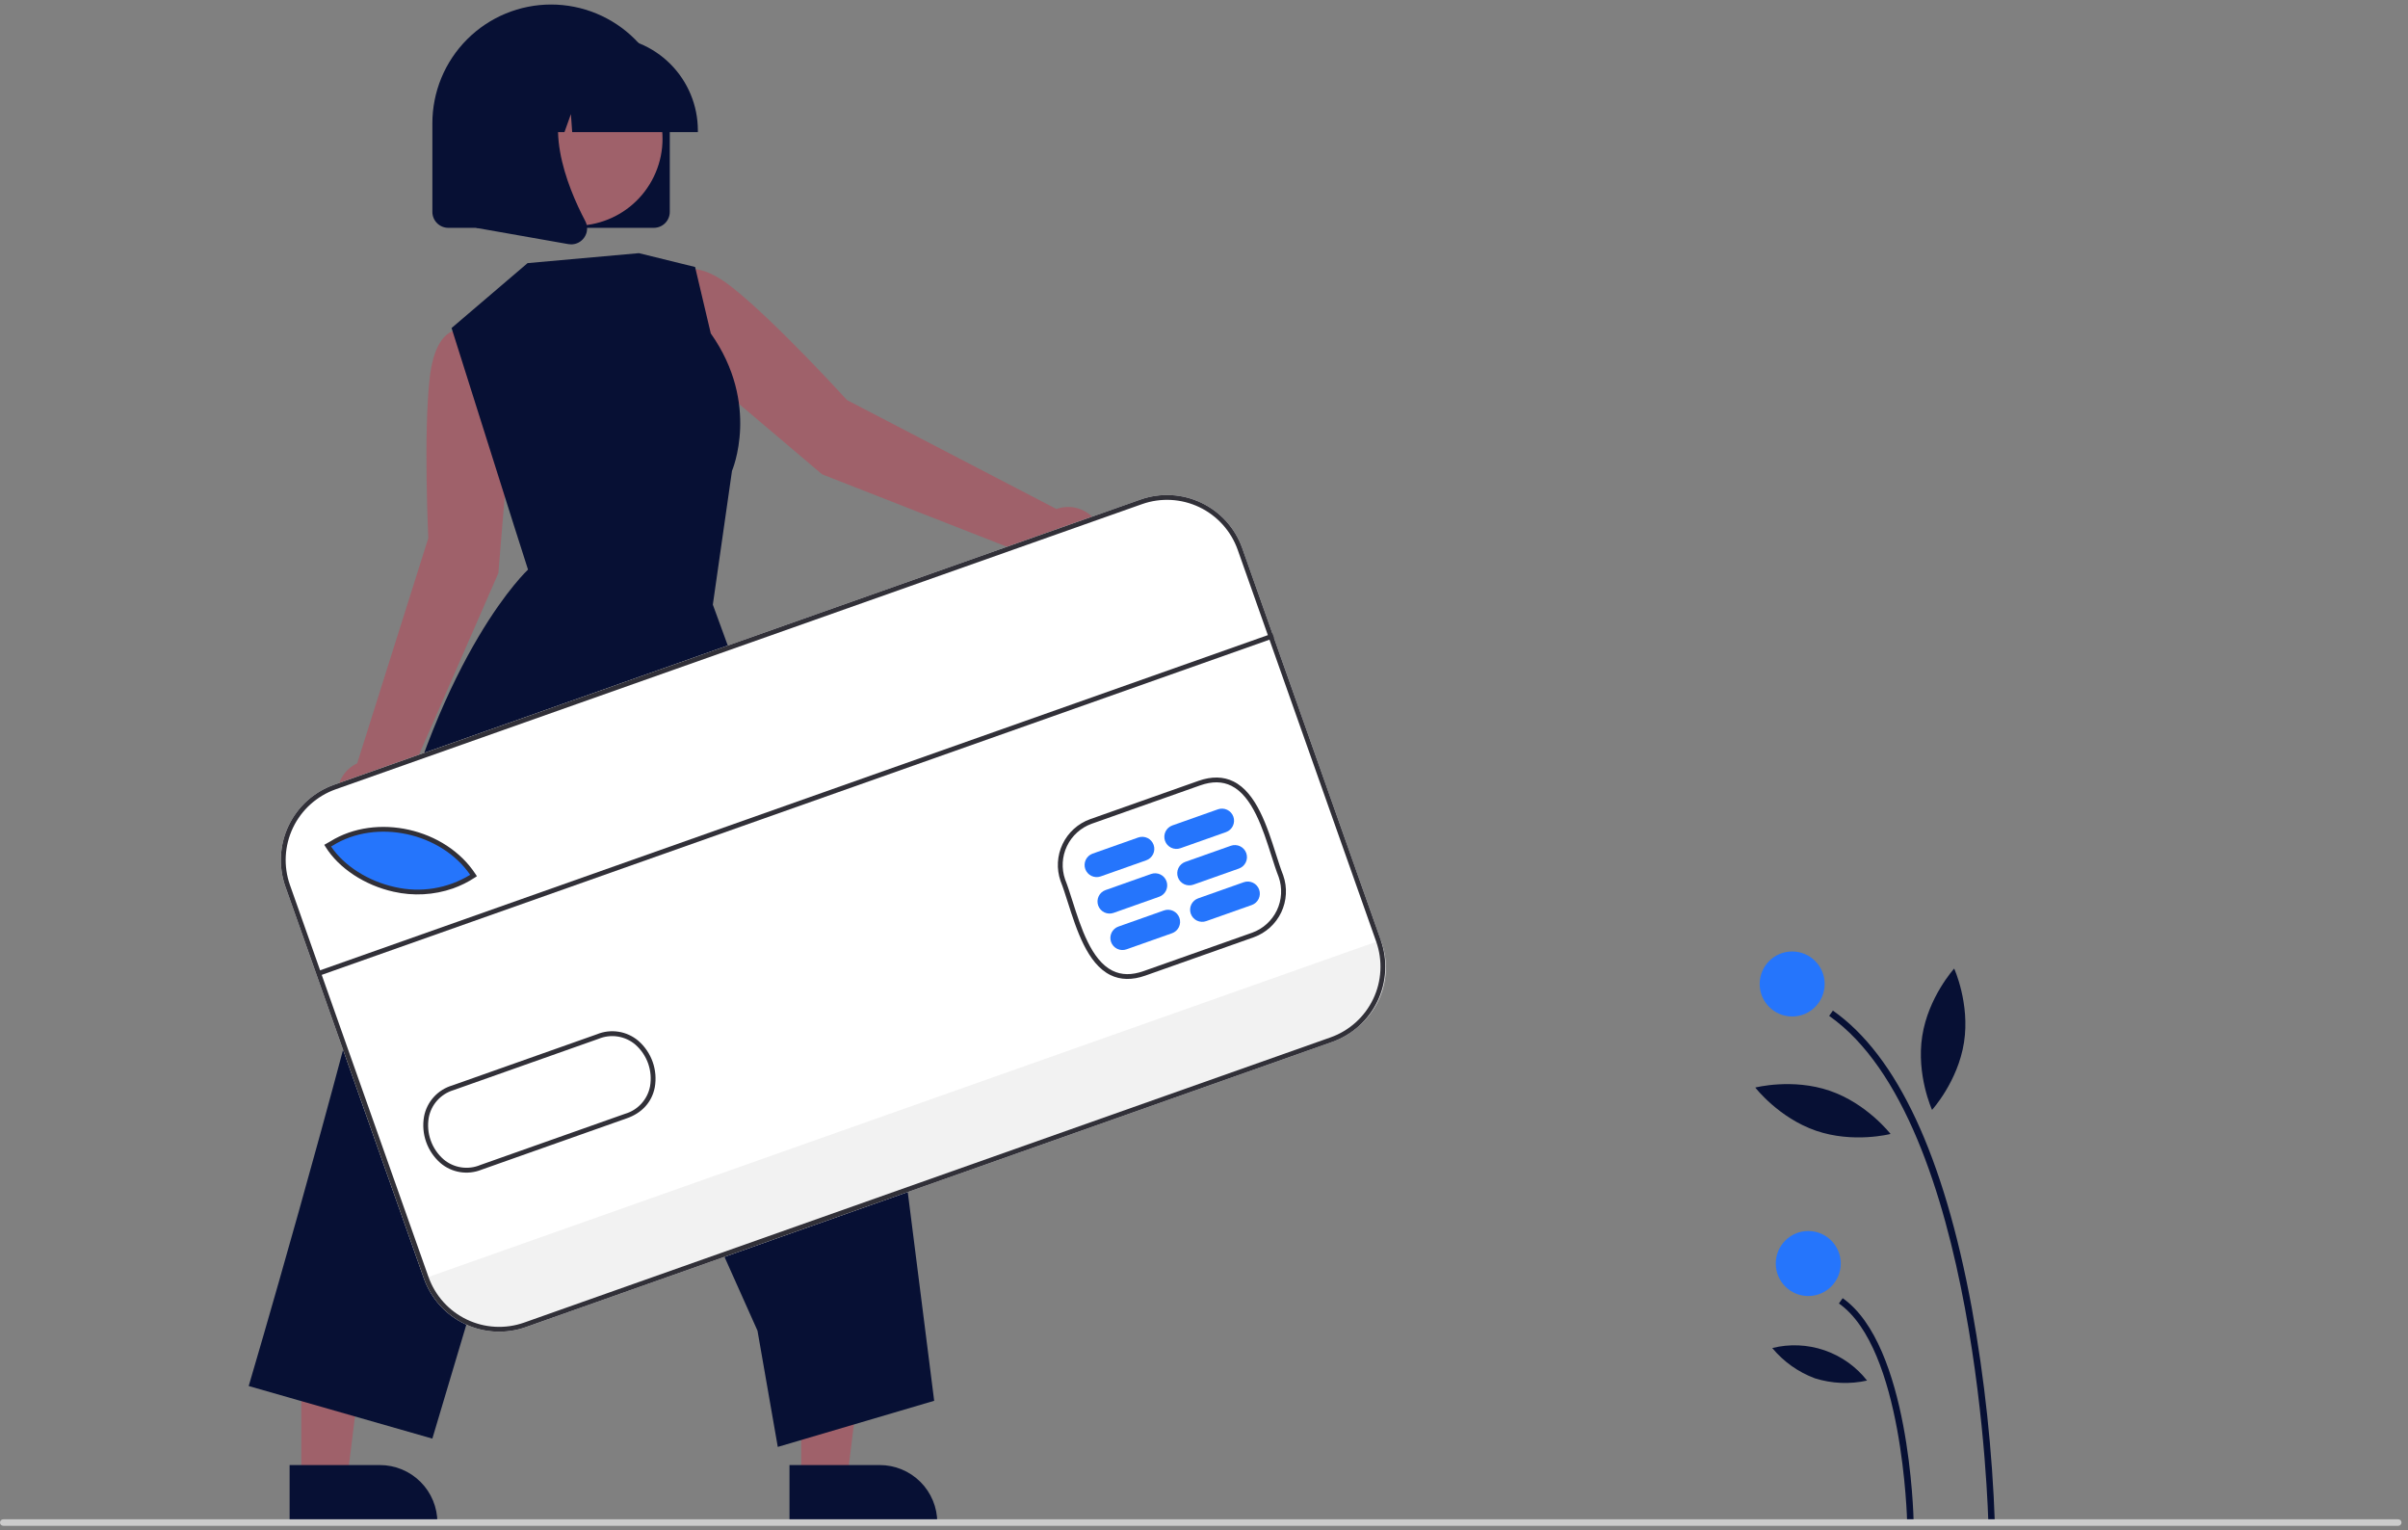 <svg width="266" height="169" viewBox="0 0 266 169" fill="none" xmlns="http://www.w3.org/2000/svg">
  <rect x="0" y="0" width="266" height="169" fill="#808080" stroke="none"/>
  <g clip-path="url(#clip0_4864_74993)">
    <path
      d="M219.645 168.261L220.363 168.247C220.085 160.265 219.234 152.312 217.815 144.452C214.71 127.623 209.548 116.57 202.471 111.602L202.059 112.189C218.59 123.796 219.637 167.818 219.645 168.261Z"
      fill="#071034" />
    <path
      d="M210.672 168.088L211.39 168.074C211.375 167.279 210.926 148.541 203.549 143.361L203.137 143.949C210.216 148.919 210.669 167.897 210.672 168.088Z"
      fill="#071034" />
    <path
      d="M197.973 112.254C199.955 112.254 201.562 110.647 201.562 108.664C201.562 106.681 199.955 105.074 197.973 105.074C195.99 105.074 194.383 106.681 194.383 108.664C194.383 110.647 195.99 112.254 197.973 112.254Z"
      fill="#2575FC" />
    <path
      d="M199.75 143.125C201.732 143.125 203.34 141.518 203.34 139.535C203.34 137.552 201.732 135.945 199.75 135.945C197.767 135.945 196.16 137.552 196.16 139.535C196.16 141.518 197.767 143.125 199.75 143.125Z"
      fill="#2575FC" />
    <path
      d="M212.342 114.404C211.667 118.714 213.425 122.568 213.425 122.568C213.425 122.568 216.278 119.435 216.952 115.126C217.627 110.817 215.868 106.963 215.868 106.963C215.868 106.963 213.016 110.095 212.342 114.404Z"
      fill="#071034" />
    <path
      d="M200.612 124.871C204.737 126.286 208.839 125.227 208.839 125.227C208.839 125.227 206.251 121.872 202.126 120.457C198 119.042 193.898 120.102 193.898 120.102C193.898 120.102 196.486 123.456 200.612 124.871Z"
      fill="#071034" />
    <path
      d="M200.479 152.211C202.346 152.798 204.335 152.884 206.245 152.46C205.032 150.916 203.398 149.755 201.54 149.117C199.682 148.48 197.679 148.394 195.773 148.868C197.022 150.376 198.645 151.528 200.479 152.211Z"
      fill="#071034" />
    <path
      d="M116.701 56.212L93.557 44.177C93.557 44.177 85.785 35.618 80.904 31.752C76.023 27.886 74.521 30.726 74.521 30.726L72.469 34.146L77.427 41.042L90.821 52.385L114.754 61.759C115.128 62.372 115.669 62.866 116.313 63.184C116.957 63.502 117.678 63.63 118.392 63.555C119.106 63.479 119.784 63.203 120.347 62.757C120.911 62.312 121.336 61.715 121.574 61.038C121.812 60.36 121.852 59.629 121.691 58.929C121.53 58.229 121.174 57.59 120.663 57.084C120.153 56.579 119.51 56.229 118.809 56.074C118.107 55.92 117.376 55.968 116.701 56.212Z"
      fill="#9F616A" />
    <path
      d="M56.502 45.802L55.131 37.419L51.262 36.452C51.262 36.452 48.192 35.507 47.474 41.691C46.756 47.877 47.313 59.425 47.313 59.425L39.457 84.3C38.804 84.604 38.25 85.087 37.861 85.693C37.471 86.3 37.262 87.004 37.258 87.725C37.253 88.446 37.454 89.153 37.836 89.764C38.217 90.375 38.765 90.865 39.415 91.177C40.064 91.489 40.789 91.61 41.505 91.526C42.221 91.442 42.898 91.157 43.457 90.703C44.017 90.249 44.436 89.645 44.666 88.962C44.896 88.279 44.927 87.545 44.756 86.845L55.051 63.294L56.502 45.802Z"
      fill="#9F616A" />
    <path d="M88.505 163.444L93.568 163.444L95.976 143.916L88.504 143.916L88.505 163.444Z"
      fill="#9F616A" />
    <path
      d="M87.211 161.791L97.181 161.791H97.182C98.867 161.791 100.483 162.461 101.675 163.652C102.866 164.844 103.536 166.46 103.536 168.145V168.351L87.211 168.352L87.211 161.791Z"
      fill="#071034" />
    <path d="M33.282 163.444L38.345 163.444L40.753 143.916L33.281 143.916L33.282 163.444Z"
      fill="#9F616A" />
    <path
      d="M31.992 161.791L41.963 161.791H41.963C43.648 161.791 45.264 162.461 46.456 163.652C47.648 164.844 48.317 166.46 48.317 168.145V168.351L31.992 168.352L31.992 161.791Z"
      fill="#071034" />
    <path
      d="M58.279 29.057L49.882 36.226L56.773 58.034L58.328 62.904C58.328 62.904 48.833 71.659 42.958 96.114C37.083 120.569 27.473 153.064 27.473 153.064L47.759 158.871L64.263 103.551L83.676 146.951L85.918 159.788L103.194 154.694L99.118 122.5L78.743 66.773L80.859 52C80.859 52 84.038 44.627 78.516 36.821L76.784 29.485L70.58 27.957L58.279 29.057Z"
      fill="#071034" />
    <path
      d="M72.227 25.161H49.523C49.056 25.16 48.608 24.974 48.278 24.644C47.948 24.314 47.762 23.866 47.762 23.399V13.613C47.762 10.135 49.143 6.8 51.602 4.341C54.062 1.882 57.397 0.5 60.875 0.5C64.353 0.5 67.688 1.882 70.147 4.341C72.607 6.8 73.988 10.135 73.988 13.613V23.399C73.988 23.866 73.802 24.314 73.472 24.644C73.141 24.974 72.694 25.16 72.227 25.161Z"
      fill="#071034" />
    <path
      d="M72.007 19.93C74.554 15.271 72.841 9.429 68.183 6.882C63.523 4.335 57.682 6.048 55.135 10.707C52.588 15.366 54.3 21.207 58.959 23.754C63.618 26.301 69.46 24.589 72.007 19.93Z"
      fill="#9F616A" />
    <path
      d="M77.09 14.592H63.208L63.065 12.599L62.353 14.592H60.216L59.934 10.642L58.523 14.592H54.387V14.397C54.39 11.646 55.484 9.01 57.428 7.065C59.373 5.12 62.01 4.027 64.76 4.023H66.717C69.467 4.027 72.104 5.12 74.049 7.065C75.993 9.01 77.087 11.646 77.09 14.397V14.592Z"
      fill="#071034" />
    <path
      d="M63.094 26.987C62.99 26.987 62.886 26.978 62.783 26.959L52.617 25.166V8.365H63.807L63.53 8.688C59.676 13.184 62.58 20.473 64.654 24.418C64.807 24.707 64.875 25.033 64.85 25.359C64.826 25.685 64.71 25.998 64.516 26.261C64.353 26.485 64.14 26.669 63.893 26.795C63.645 26.921 63.372 26.987 63.094 26.987Z"
      fill="#071034" />
    <path
      d="M147.161 115.064L58.07 146.563C55.868 147.339 53.447 147.21 51.34 146.203C49.232 145.197 47.61 143.395 46.829 141.194L31.524 97.907C30.748 95.704 30.878 93.284 31.884 91.177C32.891 89.069 34.692 87.447 36.893 86.666L125.984 55.167C128.187 54.391 130.607 54.52 132.715 55.527C134.822 56.533 136.444 58.335 137.225 60.536L152.53 103.823C153.306 106.026 153.176 108.446 152.17 110.554C151.163 112.661 149.362 114.283 147.161 115.064Z"
      fill="white" />
    <path
      d="M152.532 103.824L152.612 104.053C153.356 106.157 153.233 108.47 152.271 110.483C151.309 112.496 149.587 114.045 147.484 114.788L57.947 146.444C55.844 147.188 53.532 147.065 51.519 146.104C49.506 145.142 47.958 143.421 47.214 141.318L47.133 141.089L152.532 103.824Z"
      fill="#F2F2F2" />
    <path
      d="M52.511 96.716C46.606 100.602 39.038 97.678 36.391 93.418L36.813 93.178C41.84 90.045 49.306 91.791 52.511 96.716Z"
      fill="#2575FC" />
    <path
      d="M126.516 107.741C125.071 108.252 123.769 108.229 122.647 107.671C120.112 106.412 118.922 102.677 117.966 99.675C117.688 98.802 117.425 97.977 117.158 97.303L117.154 97.293C116.689 95.956 116.77 94.489 117.38 93.211C117.99 91.933 119.079 90.948 120.411 90.468L132.395 86.231C133.838 85.721 135.138 85.744 136.259 86.301C138.794 87.559 139.985 91.293 140.941 94.293C141.22 95.168 141.484 95.994 141.752 96.669C142.22 98.008 142.141 99.477 141.531 100.757C140.921 102.038 139.831 103.025 138.496 103.505L126.516 107.741ZM117.656 97.111C117.93 97.802 118.195 98.633 118.475 99.513C119.4 102.418 120.552 106.034 122.885 107.193C123.886 107.691 125.016 107.705 126.338 107.238L138.318 103.002C139.518 102.571 140.499 101.683 141.049 100.533C141.598 99.382 141.671 98.061 141.252 96.856C140.981 96.174 140.715 95.339 140.433 94.455C139.507 91.551 138.354 87.936 136.022 86.779C135.022 86.282 133.893 86.268 132.573 86.735L120.59 90.971C119.391 91.403 118.411 92.289 117.862 93.439C117.313 94.588 117.239 95.908 117.656 97.111Z"
      fill="#313038" />
    <path
      d="M50.031 98.117C47.925 98.847 45.656 98.972 43.483 98.477C40.31 97.78 37.429 95.885 35.967 93.532L35.82 93.296L36.479 92.922C41.582 89.743 49.234 91.466 52.537 96.541L52.682 96.763L52.46 96.909C51.702 97.409 50.886 97.814 50.031 98.117ZM36.571 93.483C38.003 95.61 40.666 97.311 43.598 97.955C46.447 98.621 49.444 98.137 51.94 96.609C48.709 91.935 41.551 90.385 36.757 93.378L36.571 93.483Z"
      fill="#313038" />
    <path
      d="M53.158 129.186C52.41 129.482 51.596 129.569 50.802 129.437C50.008 129.305 49.265 128.96 48.653 128.438C47.936 127.811 47.393 127.011 47.075 126.114C46.758 125.216 46.677 124.252 46.84 123.315C46.991 122.508 47.363 121.759 47.914 121.15C48.466 120.542 49.175 120.098 49.962 119.867L65.929 114.222C66.687 113.908 67.517 113.809 68.327 113.937C69.137 114.064 69.897 114.413 70.521 114.945C71.238 115.571 71.781 116.372 72.098 117.269C72.415 118.166 72.496 119.13 72.332 120.068C72.017 121.715 70.904 122.929 69.209 123.51L53.242 129.155C53.214 129.166 53.186 129.176 53.158 129.186ZM50.062 120.398C49.38 120.608 48.769 121 48.294 121.532C47.819 122.063 47.497 122.714 47.364 123.415C47.217 124.259 47.29 125.128 47.577 125.936C47.863 126.745 48.352 127.466 48.998 128.03C49.551 128.499 50.224 128.805 50.941 128.915C51.658 129.025 52.391 128.935 53.06 128.653L69.035 123.005C69.732 122.804 70.361 122.414 70.85 121.878C71.339 121.342 71.671 120.68 71.808 119.967C71.955 119.123 71.882 118.254 71.597 117.446C71.311 116.638 70.822 115.917 70.176 115.352C69.622 114.884 68.949 114.577 68.232 114.466C67.515 114.356 66.781 114.445 66.111 114.724L50.135 120.373C50.111 120.381 50.086 120.389 50.062 120.398Z"
      fill="#313038" />
    <path
      d="M126.622 95.005L121.588 96.785C121.254 96.903 120.888 96.883 120.568 96.731C120.249 96.578 120.003 96.305 119.885 95.971C119.767 95.638 119.786 95.271 119.939 94.951C120.091 94.632 120.365 94.386 120.698 94.268L125.732 92.488C126.065 92.371 126.432 92.39 126.752 92.542C127.071 92.695 127.317 92.968 127.435 93.302C127.553 93.636 127.534 94.003 127.381 94.322C127.228 94.641 126.955 94.887 126.622 95.005Z"
      fill="#2575FC" />
    <path
      d="M128.047 99.032L123.014 100.812C122.68 100.93 122.313 100.911 121.994 100.758C121.674 100.606 121.429 100.332 121.311 99.999C121.193 99.665 121.212 99.298 121.365 98.978C121.517 98.659 121.79 98.413 122.124 98.295L127.158 96.516C127.491 96.398 127.858 96.417 128.178 96.57C128.497 96.722 128.743 96.996 128.861 97.329C128.979 97.663 128.959 98.03 128.807 98.349C128.654 98.669 128.381 98.915 128.047 99.032Z"
      fill="#2575FC" />
    <path
      d="M129.469 103.06L124.436 104.839C124.271 104.898 124.095 104.923 123.92 104.914C123.745 104.905 123.574 104.861 123.416 104.785C123.258 104.71 123.116 104.604 122.999 104.474C122.881 104.343 122.791 104.191 122.733 104.026C122.674 103.861 122.649 103.686 122.658 103.511C122.667 103.336 122.711 103.164 122.787 103.006C122.862 102.848 122.968 102.706 123.098 102.589C123.229 102.472 123.381 102.381 123.546 102.323L128.579 100.543C128.745 100.485 128.92 100.459 129.095 100.469C129.27 100.478 129.441 100.522 129.6 100.597C129.758 100.673 129.899 100.779 130.017 100.909C130.134 101.039 130.224 101.191 130.283 101.357C130.341 101.522 130.366 101.697 130.357 101.872C130.348 102.047 130.304 102.218 130.229 102.377C130.153 102.535 130.047 102.677 129.917 102.794C129.787 102.911 129.634 103.001 129.469 103.06Z"
      fill="#2575FC" />
    <path
      d="M135.43 91.892L130.397 93.671C130.232 93.73 130.056 93.755 129.881 93.746C129.706 93.737 129.535 93.693 129.377 93.618C129.219 93.542 129.077 93.436 128.96 93.306C128.842 93.175 128.752 93.023 128.694 92.858C128.635 92.693 128.61 92.518 128.619 92.343C128.628 92.168 128.672 91.996 128.747 91.838C128.823 91.68 128.929 91.538 129.059 91.421C129.19 91.304 129.342 91.213 129.507 91.155L134.54 89.375C134.874 89.257 135.241 89.277 135.56 89.429C135.88 89.582 136.126 89.855 136.244 90.189C136.362 90.522 136.342 90.889 136.19 91.209C136.037 91.528 135.764 91.774 135.43 91.892Z"
      fill="#2575FC" />
    <path
      d="M136.856 95.917L131.823 97.697C131.657 97.755 131.482 97.781 131.307 97.771C131.132 97.762 130.961 97.718 130.802 97.643C130.644 97.567 130.503 97.461 130.385 97.331C130.268 97.201 130.178 97.049 130.119 96.883C130.061 96.718 130.036 96.543 130.045 96.368C130.054 96.193 130.098 96.022 130.173 95.863C130.249 95.705 130.355 95.563 130.485 95.446C130.615 95.329 130.767 95.239 130.933 95.18L135.966 93.4C136.131 93.342 136.306 93.317 136.482 93.326C136.657 93.335 136.828 93.379 136.986 93.454C137.144 93.53 137.286 93.636 137.403 93.766C137.521 93.897 137.611 94.049 137.669 94.214C137.728 94.379 137.753 94.554 137.744 94.729C137.735 94.904 137.691 95.076 137.615 95.234C137.54 95.392 137.434 95.534 137.304 95.651C137.173 95.768 137.021 95.859 136.856 95.917Z"
      fill="#2575FC" />
    <path
      d="M138.278 99.945L133.244 101.724C132.911 101.842 132.544 101.823 132.224 101.67C131.905 101.518 131.659 101.244 131.541 100.911C131.423 100.577 131.443 100.21 131.595 99.891C131.748 99.571 132.021 99.326 132.355 99.207L137.388 97.428C137.553 97.37 137.728 97.344 137.903 97.353C138.078 97.363 138.25 97.406 138.408 97.482C138.566 97.557 138.708 97.663 138.825 97.794C138.942 97.924 139.033 98.076 139.091 98.241C139.15 98.407 139.175 98.582 139.166 98.757C139.156 98.932 139.113 99.103 139.037 99.261C138.962 99.42 138.856 99.561 138.725 99.679C138.595 99.796 138.443 99.886 138.278 99.945Z"
      fill="#2575FC" />
    <path d="M140.559 69.96L35.16 107.225L35.338 107.728L140.737 70.463L140.559 69.96Z"
      fill="#313038" />
    <path
      d="M147.161 115.064L58.07 146.563C55.868 147.339 53.447 147.21 51.34 146.203C49.232 145.197 47.61 143.395 46.829 141.194L31.524 97.907C30.748 95.704 30.878 93.284 31.884 91.177C32.891 89.069 34.692 87.447 36.893 86.666L125.984 55.167C128.187 54.391 130.607 54.52 132.715 55.527C134.822 56.533 136.444 58.335 137.225 60.536L152.53 103.823C153.306 106.026 153.176 108.446 152.17 110.554C151.163 112.661 149.362 114.283 147.161 115.064ZM37.071 87.169C35.004 87.903 33.311 89.427 32.366 91.406C31.421 93.386 31.299 95.66 32.028 97.729L47.332 141.016C48.066 143.084 49.59 144.776 51.57 145.722C53.549 146.667 55.823 146.789 57.892 146.06L146.983 114.561C149.051 113.827 150.743 112.303 151.688 110.324C152.634 108.344 152.755 106.07 152.026 104.001L136.722 60.714C135.988 58.646 134.464 56.954 132.485 56.008C130.505 55.063 128.231 54.941 126.162 55.67L37.071 87.169Z"
      fill="#313038" />
    <path
      d="M264.923 168.499H0.359C0.264 168.499 0.172 168.461 0.105 168.394C0.038 168.327 0 168.235 0 168.14C0 168.045 0.038 167.954 0.105 167.886C0.172 167.819 0.264 167.781 0.359 167.781H264.923C265.018 167.781 265.11 167.819 265.177 167.886C265.244 167.954 265.282 168.045 265.282 168.14C265.282 168.235 265.244 168.327 265.177 168.394C265.11 168.461 265.018 168.499 264.923 168.499Z"
      fill="#CBCBCB" />
  </g>
  <defs>
    <clipPath id="clip0_4864_74993">
      <rect width="265.282" height="168" fill="white" transform="translate(0 0.5)" />
    </clipPath>
  </defs>
</svg>
  